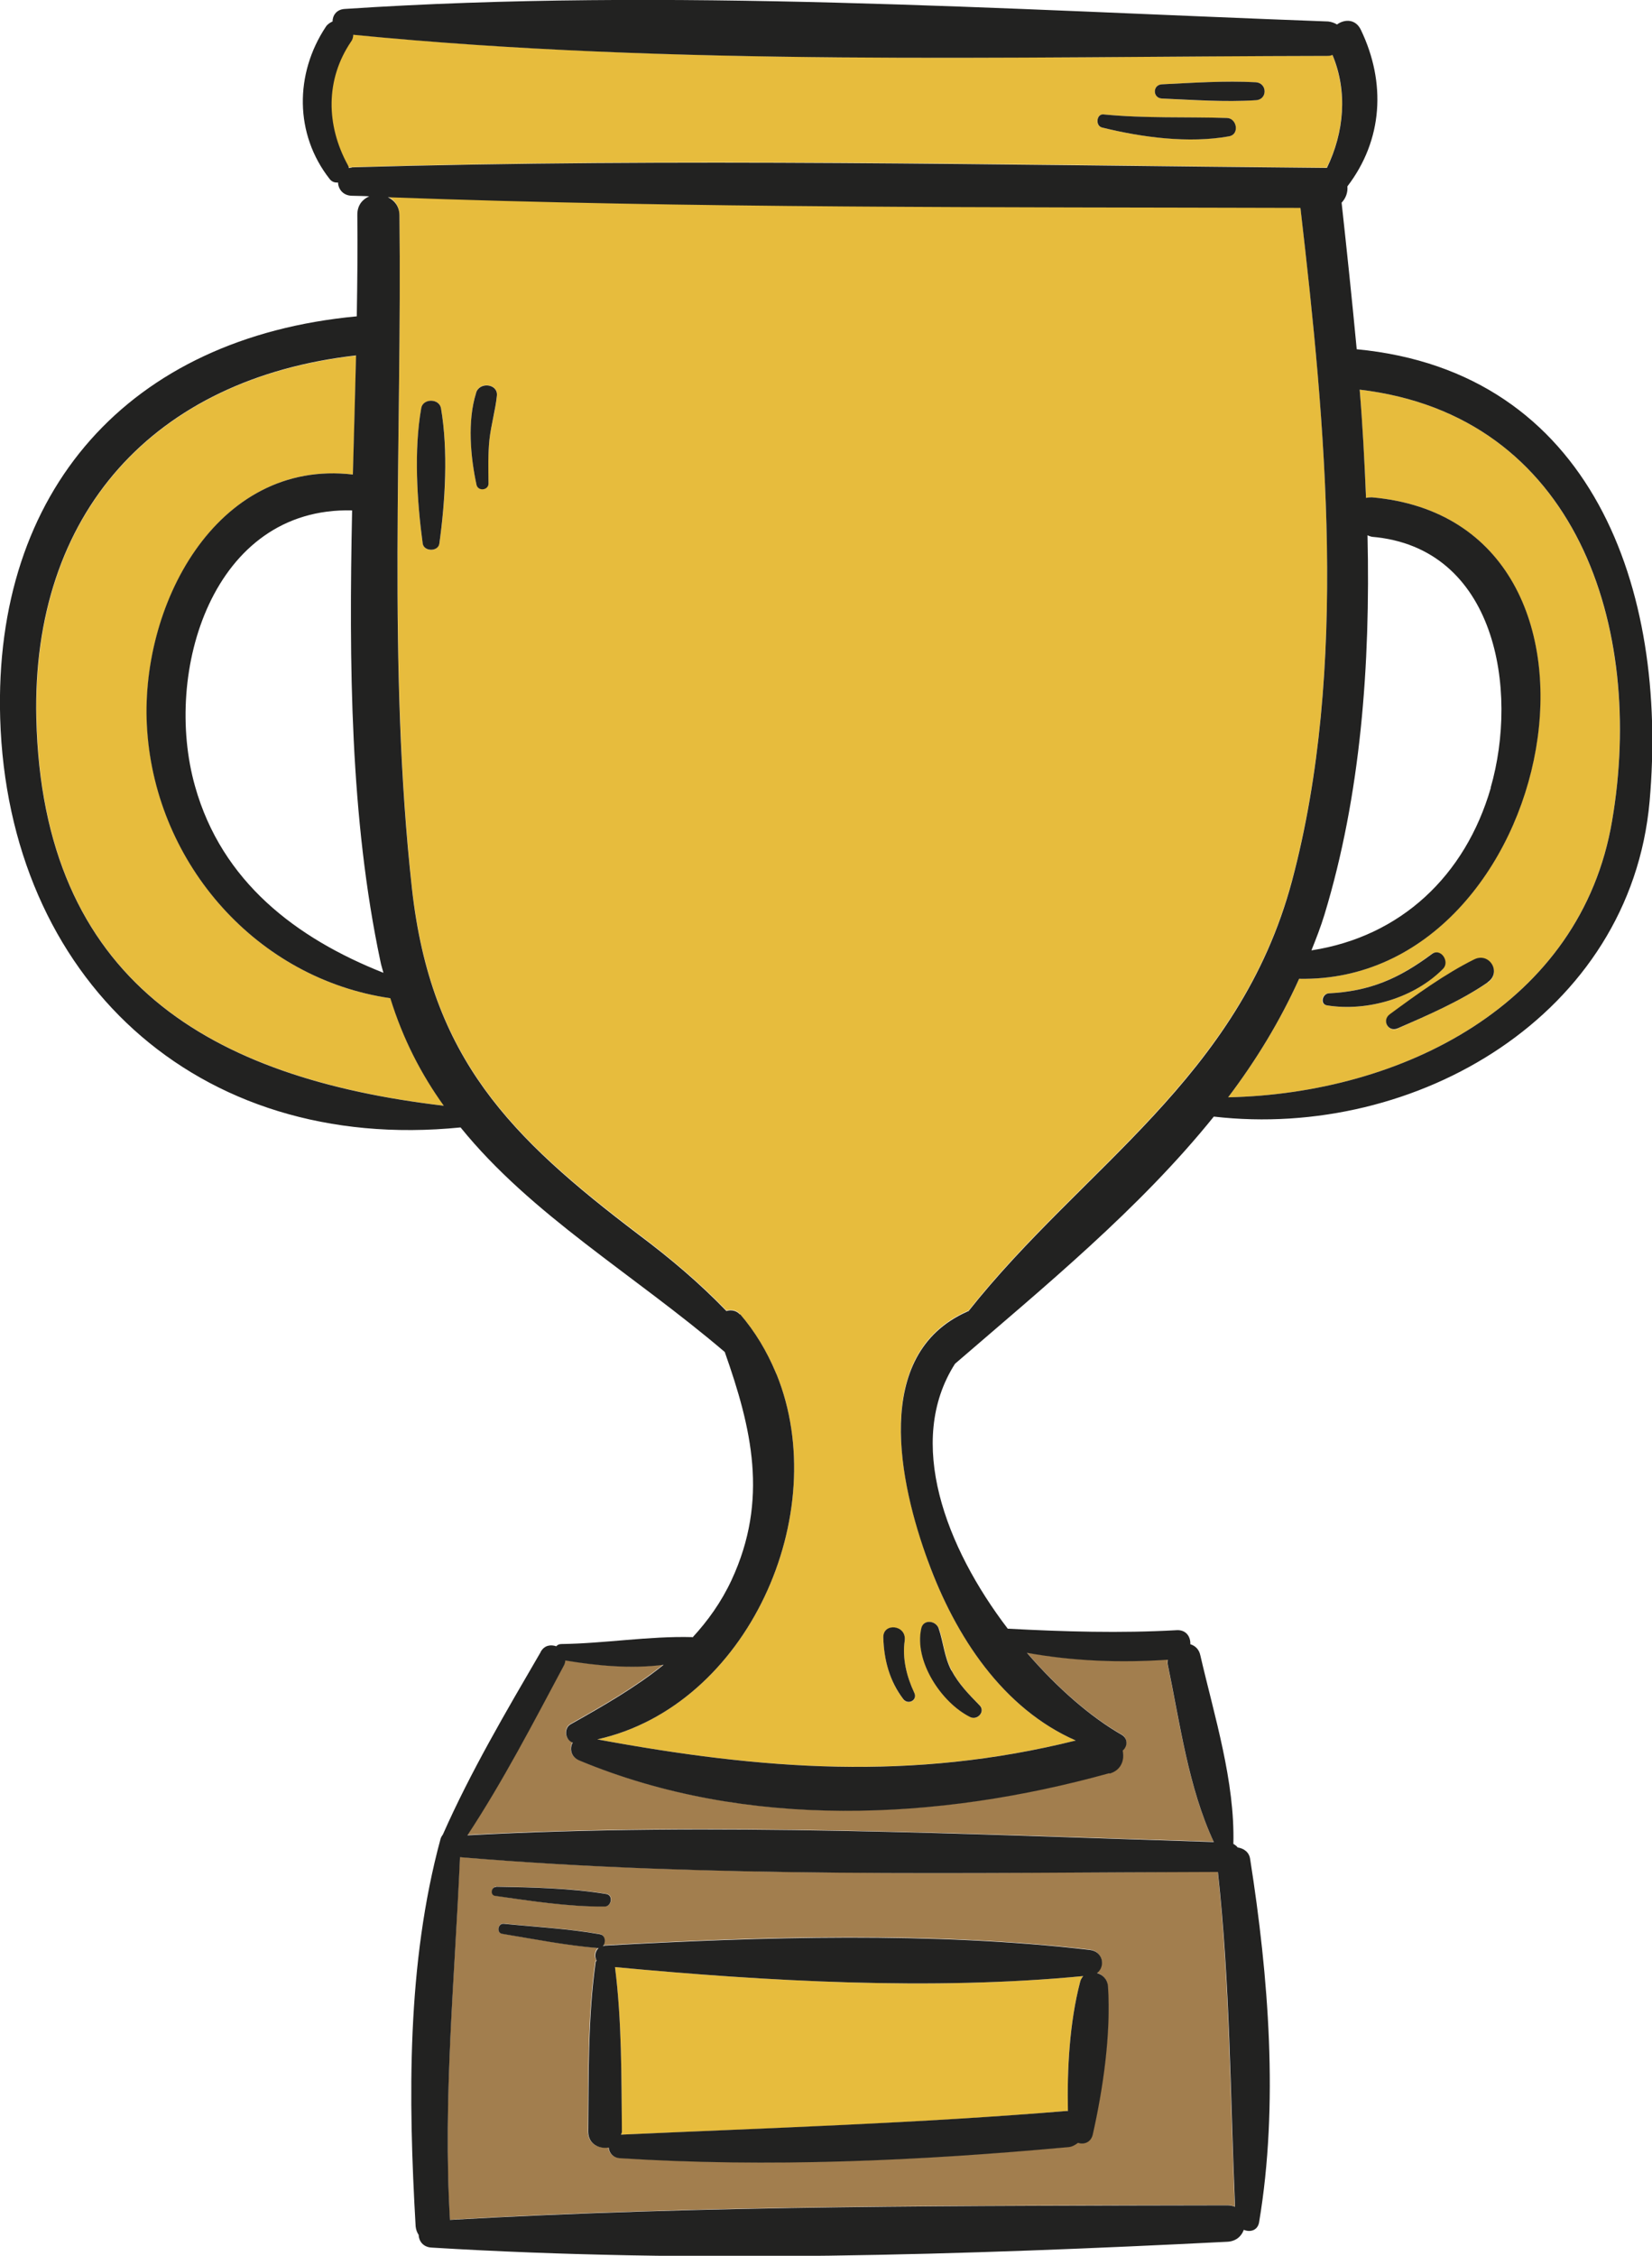 <svg width="63" height="86" viewBox="0 0 63 86" fill="none" xmlns="http://www.w3.org/2000/svg">
<path d="M17.535 70.796C27.063 71.601 36.882 71.38 46.439 71.359C46.901 75.636 46.901 79.841 47.092 84.125C47.007 84.09 46.908 84.068 46.794 84.068C36.946 84.09 26.971 84.054 17.152 84.624C16.889 79.963 17.337 75.422 17.535 70.796ZM18.886 72.271C20.242 72.471 21.699 72.692 23.07 72.678C23.326 72.678 23.404 72.243 23.127 72.2C21.777 71.979 20.299 71.944 18.935 71.922C18.75 71.922 18.694 72.229 18.893 72.264L18.886 72.271ZM22.871 73.733C21.671 73.519 20.42 73.455 19.205 73.334C18.985 73.319 18.928 73.69 19.148 73.718C20.363 73.918 21.578 74.16 22.8 74.26C22.814 74.26 22.814 74.246 22.822 74.246C22.68 74.367 22.644 74.567 22.736 74.731C22.722 74.752 22.701 74.766 22.701 74.788C22.402 76.933 22.438 79.093 22.417 81.253C22.417 81.73 22.836 81.93 23.198 81.859C23.212 82.058 23.355 82.244 23.617 82.265C29.316 82.629 35.042 82.365 40.712 81.844C40.868 81.83 40.989 81.766 41.096 81.68C41.316 81.745 41.579 81.666 41.657 81.374C42.055 79.613 42.36 77.51 42.24 75.707C42.218 75.443 42.026 75.265 41.82 75.208C42.154 74.966 42.062 74.381 41.543 74.324C35.575 73.626 29.06 73.825 23.056 74.16C23.021 74.16 22.999 74.182 22.978 74.182C23.099 74.039 23.077 73.761 22.857 73.725L22.871 73.733Z" fill="#A27E4E"/>
<path d="M42.808 66.726C42.985 66.569 43.028 66.27 42.765 66.12C41.614 65.464 40.328 64.359 39.156 62.998C40.932 63.319 42.722 63.383 44.527 63.261C44.527 63.326 44.513 63.383 44.527 63.447C44.989 65.664 45.309 68.13 46.282 70.211C36.868 69.926 27.219 69.449 17.819 69.955C19.176 67.895 20.334 65.657 21.493 63.49C21.528 63.425 21.549 63.354 21.549 63.29C22.75 63.49 24.065 63.625 25.301 63.454C24.228 64.317 23.013 65.015 21.756 65.721C21.478 65.877 21.542 66.327 21.834 66.419C21.699 66.64 21.756 66.975 22.089 67.104C28.456 69.762 35.752 69.406 42.296 67.588C42.751 67.467 42.879 67.068 42.8 66.712L42.808 66.726Z" fill="#A27E4E"/>
<path d="M41.309 75.336C41.252 75.4 41.209 75.472 41.188 75.572C40.79 77.097 40.69 78.858 40.726 80.49C40.712 80.49 40.712 80.476 40.712 80.476C35.042 80.953 29.365 81.131 23.681 81.381C23.695 81.345 23.716 81.317 23.716 81.26C23.695 79.164 23.716 77.076 23.454 74.994C29.237 75.536 35.539 75.892 41.309 75.336Z" fill="#E7BC3D"/>
<path d="M53.302 39.211C54.425 38.712 55.711 38.156 56.727 37.465C57.281 37.101 56.805 36.303 56.222 36.588C55.121 37.13 53.991 37.95 52.996 38.684C52.691 38.919 52.954 39.368 53.302 39.218V39.211ZM50.652 37.871C50.41 37.893 50.318 38.278 50.588 38.327C52.123 38.584 53.92 38.049 55.021 36.93C55.284 36.652 54.922 36.125 54.588 36.374C53.33 37.315 52.229 37.793 50.645 37.871H50.652ZM49.536 37.315C59.384 37.515 62.844 19.873 52.307 18.96C52.229 18.96 52.165 18.975 52.094 18.982C52.037 17.599 51.959 16.216 51.853 14.855C60.144 15.831 62.723 23.943 61.48 31.285C60.286 38.313 53.437 41.692 46.836 41.834C47.895 40.43 48.812 38.933 49.543 37.315H49.536Z" fill="#E7BC3D"/>
<path d="M13.585 13.55C13.55 15.047 13.507 16.566 13.464 18.091C8.235 17.471 5.287 23.152 5.62 27.849C5.976 32.974 9.827 37.33 14.893 38.056C15.376 39.618 16.072 40.958 16.932 42.155C8.036 41.1 1.62 37.415 1.393 27.386C1.208 19.581 5.862 14.434 13.585 13.557V13.55Z" fill="#E7BC3D"/>
<path d="M44.307 3.756C45.486 3.813 46.701 3.899 47.895 3.821C48.335 3.799 48.335 3.165 47.895 3.136C46.701 3.072 45.486 3.158 44.307 3.215C43.952 3.236 43.952 3.735 44.307 3.756ZM13.464 1.319C25.692 2.523 38.374 2.153 50.644 2.124C50.708 2.124 50.765 2.103 50.808 2.088C51.39 3.486 51.263 5.047 50.595 6.394C38.203 6.28 25.784 6.016 13.4 6.372C13.357 6.372 13.322 6.387 13.279 6.394C13.279 6.358 13.265 6.315 13.244 6.28C12.419 4.761 12.384 3.022 13.364 1.575C13.428 1.49 13.45 1.39 13.45 1.312L13.464 1.319ZM42.026 4.861C43.547 5.239 45.337 5.467 46.879 5.196C47.277 5.118 47.163 4.512 46.794 4.498C45.216 4.455 43.681 4.519 42.09 4.362C41.813 4.327 41.756 4.797 42.026 4.861Z" fill="#E7BC3D"/>
<path d="M18.154 14.983C17.82 16.045 17.941 17.407 18.175 18.49C18.239 18.733 18.63 18.676 18.63 18.426C18.616 17.863 18.608 17.307 18.665 16.751C18.729 16.188 18.9 15.646 18.949 15.076C18.992 14.613 18.274 14.541 18.154 14.976V14.983ZM16.818 15.561C16.754 15.183 16.136 15.183 16.065 15.561C15.781 17.179 15.901 19.117 16.122 20.729C16.164 21.035 16.704 21.035 16.754 20.729C16.988 19.11 17.095 17.172 16.818 15.561ZM35.802 62.078C35.689 61.779 35.22 61.722 35.142 62.078C34.858 63.34 35.916 64.915 36.996 65.457C37.28 65.614 37.6 65.236 37.351 65.001C36.946 64.594 36.57 64.203 36.293 63.682C36.016 63.162 35.994 62.62 35.809 62.078H35.802ZM34.502 62.556C34.58 61.95 33.664 61.857 33.685 62.442C33.721 63.304 33.927 64.088 34.445 64.78C34.63 65.022 35.007 64.823 34.865 64.537C34.58 63.932 34.403 63.24 34.502 62.556ZM35.398 59.534C36.449 62.392 38.247 65.136 41.025 66.355C34.786 67.902 29.074 67.474 22.779 66.312C28.506 65.036 31.774 57.723 29.614 52.391C29.6 52.37 29.593 52.349 29.578 52.313C29.244 51.529 28.804 50.773 28.221 50.096C28.086 49.939 27.88 49.911 27.703 49.961C26.687 48.906 25.585 47.979 24.349 47.045C19.461 43.339 16.427 40.338 15.71 33.844C14.786 25.426 15.333 16.637 15.233 8.176C15.219 7.834 15.034 7.613 14.793 7.499C26.381 7.934 37.991 7.877 49.593 7.905C50.552 16.152 51.433 25.454 49.273 33.559C47.263 41.079 41.295 44.465 36.932 49.968C36.911 49.982 36.889 49.982 36.875 49.989C33.23 51.614 34.296 56.518 35.398 59.512V59.534Z" fill="#E7BC3D"/>
<path d="M56.726 37.458C55.71 38.157 54.431 38.713 53.302 39.204C52.946 39.361 52.684 38.905 52.996 38.67C53.991 37.936 55.113 37.123 56.222 36.574C56.804 36.289 57.281 37.08 56.726 37.451V37.458Z" fill="#222221"/>
<path d="M50.659 37.871C52.236 37.793 53.338 37.315 54.602 36.374C54.936 36.118 55.299 36.653 55.036 36.93C53.934 38.05 52.13 38.577 50.602 38.328C50.339 38.285 50.425 37.893 50.666 37.871H50.659Z" fill="#222221"/>
<path d="M44.307 3.215C45.486 3.158 46.701 3.072 47.895 3.136C48.336 3.172 48.336 3.799 47.895 3.821C46.701 3.899 45.486 3.806 44.307 3.756C43.952 3.735 43.952 3.236 44.307 3.215Z" fill="#222221"/>
<path d="M46.879 5.196C45.337 5.474 43.547 5.239 42.026 4.861C41.763 4.797 41.813 4.327 42.09 4.362C43.682 4.519 45.216 4.448 46.794 4.498C47.17 4.512 47.277 5.118 46.879 5.196Z" fill="#222221"/>
<path d="M36.285 63.682C36.562 64.202 36.939 64.587 37.344 65.001C37.6 65.236 37.28 65.607 36.989 65.457C35.909 64.915 34.85 63.34 35.134 62.078C35.212 61.722 35.688 61.779 35.795 62.078C35.98 62.62 36.008 63.162 36.278 63.682H36.285Z" fill="#222221"/>
<path d="M34.502 62.549C34.403 63.233 34.58 63.925 34.864 64.53C35.007 64.816 34.63 65.015 34.445 64.773C33.926 64.088 33.713 63.297 33.685 62.435C33.664 61.85 34.58 61.936 34.502 62.549Z" fill="#222221"/>
<path d="M18.928 71.929C20.299 71.951 21.777 71.986 23.12 72.207C23.397 72.25 23.319 72.685 23.063 72.685C21.692 72.699 20.235 72.471 18.878 72.278C18.679 72.243 18.736 71.936 18.921 71.936L18.928 71.929Z" fill="#222221"/>
<path d="M41.188 75.572C41.209 75.472 41.252 75.408 41.309 75.336C35.539 75.892 29.237 75.536 23.454 74.994C23.717 77.076 23.695 79.171 23.717 81.26C23.717 81.317 23.695 81.345 23.681 81.381C29.365 81.124 35.035 80.946 40.712 80.476C40.712 80.476 40.712 80.49 40.726 80.49C40.691 78.865 40.79 77.104 41.188 75.572ZM22.8 74.267C21.578 74.167 20.363 73.925 19.148 73.725C18.928 73.69 18.985 73.326 19.205 73.341C20.42 73.462 21.663 73.526 22.871 73.74C23.092 73.775 23.113 74.053 22.992 74.196C23.013 74.196 23.035 74.174 23.07 74.174C29.074 73.84 35.589 73.64 41.557 74.338C42.076 74.395 42.161 74.98 41.834 75.222C42.048 75.279 42.232 75.457 42.254 75.721C42.374 77.525 42.069 79.627 41.671 81.388C41.593 81.688 41.33 81.766 41.11 81.695C40.996 81.78 40.875 81.851 40.726 81.859C35.056 82.379 29.323 82.643 23.631 82.279C23.369 82.258 23.227 82.065 23.212 81.873C22.85 81.937 22.431 81.737 22.431 81.267C22.452 79.107 22.417 76.947 22.715 74.802C22.715 74.78 22.736 74.766 22.75 74.745C22.665 74.581 22.694 74.381 22.836 74.26C22.822 74.26 22.822 74.274 22.814 74.274L22.8 74.267Z" fill="#222221"/>
<path d="M18.154 14.983C18.274 14.548 18.992 14.62 18.949 15.083C18.892 15.646 18.729 16.188 18.665 16.758C18.608 17.314 18.622 17.863 18.63 18.433C18.63 18.69 18.246 18.739 18.175 18.497C17.94 17.414 17.82 16.052 18.154 14.99V14.983Z" fill="#222221"/>
<path d="M16.064 15.56C16.128 15.183 16.746 15.183 16.817 15.56C17.095 17.178 16.981 19.117 16.754 20.728C16.711 21.035 16.171 21.035 16.121 20.728C15.901 19.11 15.78 17.171 16.064 15.56Z" fill="#222221"/>
<path d="M5.613 27.849C5.279 23.152 8.228 17.478 13.457 18.091C13.499 16.565 13.542 15.047 13.578 13.55C5.862 14.427 1.201 19.573 1.385 27.386C1.62 37.415 8.029 41.107 16.924 42.155C16.064 40.958 15.368 39.617 14.885 38.056C9.819 37.322 5.968 32.974 5.613 27.849ZM13.428 19.459C8.107 19.317 6.203 25.618 7.439 29.98C8.462 33.616 11.29 35.768 14.622 37.087C14.587 36.944 14.537 36.809 14.508 36.652C13.35 31.192 13.308 25.304 13.428 19.459ZM56.847 30.03C57.92 26.309 57.06 20.864 52.314 20.464C52.25 20.45 52.2 20.429 52.151 20.407C52.264 25.354 51.895 30.308 50.509 34.87C50.367 35.334 50.19 35.79 50.012 36.232C53.408 35.711 55.881 33.395 56.854 30.03H56.847ZM13.407 6.379C25.791 6.023 38.204 6.294 50.602 6.401C51.263 5.046 51.398 3.485 50.815 2.095C50.772 2.11 50.715 2.131 50.651 2.131C38.381 2.152 25.699 2.53 13.471 1.326C13.471 1.404 13.45 1.504 13.386 1.589C12.405 3.036 12.434 4.776 13.265 6.294C13.286 6.329 13.301 6.372 13.301 6.408C13.343 6.394 13.379 6.387 13.421 6.387L13.407 6.379ZM52.314 18.96C62.851 19.88 59.391 37.515 49.543 37.315C48.811 38.933 47.902 40.423 46.836 41.834C53.437 41.692 60.293 38.313 61.48 31.285C62.73 23.943 60.144 15.831 51.852 14.855C51.966 16.216 52.037 17.599 52.094 18.982C52.158 18.968 52.229 18.96 52.307 18.96H52.314ZM46.445 71.366C36.889 71.387 27.063 71.608 17.542 70.803C17.343 75.429 16.889 79.969 17.159 84.631C26.978 84.068 36.96 84.097 46.801 84.075C46.914 84.075 47.014 84.097 47.099 84.132C46.914 79.848 46.914 75.643 46.445 71.366ZM42.303 67.602C35.76 69.42 28.463 69.769 22.097 67.118C21.763 66.982 21.713 66.654 21.841 66.433C21.557 66.348 21.485 65.891 21.763 65.735C23.02 65.029 24.235 64.331 25.308 63.468C24.072 63.632 22.757 63.504 21.557 63.304C21.557 63.368 21.535 63.44 21.5 63.504C20.342 65.671 19.183 67.909 17.826 69.969C27.226 69.463 36.875 69.933 46.289 70.225C45.316 68.144 44.996 65.678 44.534 63.461C44.52 63.397 44.534 63.34 44.534 63.276C42.722 63.397 40.939 63.333 39.163 63.012C40.335 64.373 41.621 65.478 42.772 66.134C43.035 66.291 42.992 66.59 42.815 66.74C42.893 67.096 42.758 67.495 42.31 67.617L42.303 67.602ZM28.221 50.096C28.804 50.773 29.244 51.521 29.578 52.313C29.592 52.348 29.599 52.37 29.614 52.391C31.774 57.716 28.512 65.036 22.779 66.312C29.067 67.474 34.786 67.909 41.024 66.355C38.246 65.136 36.442 62.392 35.397 59.533C34.296 56.547 33.237 51.635 36.875 50.01C36.889 49.996 36.91 49.996 36.932 49.989C41.294 44.486 47.263 41.1 49.273 33.58C51.433 25.475 50.552 16.173 49.593 7.926C37.99 7.891 26.381 7.948 14.793 7.52C15.034 7.634 15.226 7.855 15.233 8.197C15.333 16.658 14.778 25.447 15.709 33.865C16.427 40.352 19.461 43.353 24.349 47.066C25.585 47.993 26.686 48.927 27.702 49.982C27.88 49.925 28.086 49.96 28.221 50.117V50.096ZM20.619 62.976C20.761 62.719 21.002 62.691 21.215 62.762C21.258 62.705 21.329 62.677 21.415 62.677C23.07 62.655 24.747 62.37 26.395 62.413C26.409 62.413 26.409 62.427 26.409 62.427C26.992 61.793 27.503 61.087 27.901 60.232C29.322 57.167 28.662 54.444 27.639 51.543C24.143 48.563 20.264 46.318 17.564 42.982C7.467 43.994 0.306 37.251 0.007 27.386C-0.249 18.704 4.91 12.873 13.606 12.06C13.627 10.756 13.642 9.459 13.627 8.183C13.627 7.819 13.826 7.598 14.082 7.484C13.862 7.47 13.627 7.47 13.407 7.463C13.073 7.449 12.903 7.206 12.889 6.957C12.775 6.971 12.654 6.935 12.569 6.821C11.233 5.118 11.233 2.815 12.427 1.019C12.491 0.919 12.59 0.862 12.682 0.819C12.682 0.599 12.825 0.363 13.137 0.342C25.5 -0.478 38.282 0.363 50.651 0.819C50.786 0.834 50.893 0.877 50.986 0.934C51.284 0.72 51.703 0.72 51.902 1.147C52.861 3.15 52.74 5.332 51.383 7.106C51.405 7.342 51.319 7.563 51.163 7.727C51.362 9.544 51.561 11.426 51.739 13.315C60.719 14.17 63.625 22.482 62.908 30.558C62.176 38.698 53.998 43.459 46.289 42.569C43.454 46.09 39.831 49.048 36.42 51.992C34.523 54.957 36.065 58.992 38.431 62.092C40.584 62.206 42.715 62.27 44.875 62.149C45.237 62.128 45.408 62.406 45.394 62.684C45.572 62.741 45.728 62.869 45.778 63.119C46.31 65.421 47.099 67.916 47.035 70.297C47.099 70.332 47.156 70.375 47.199 70.432C47.433 70.468 47.639 70.61 47.675 70.874C48.378 75.35 48.769 80.24 48.016 84.724C47.959 85.045 47.66 85.109 47.433 85.009C47.348 85.251 47.135 85.451 46.801 85.465C36.768 85.971 26.48 86.299 16.448 85.686C16.128 85.665 15.972 85.43 15.965 85.201C15.908 85.116 15.866 85.016 15.851 84.881C15.567 79.984 15.51 74.859 16.803 70.097C16.825 70.033 16.86 69.976 16.889 69.94C17.947 67.545 19.304 65.243 20.619 62.983V62.976Z" fill="#222221"/>
</svg>
